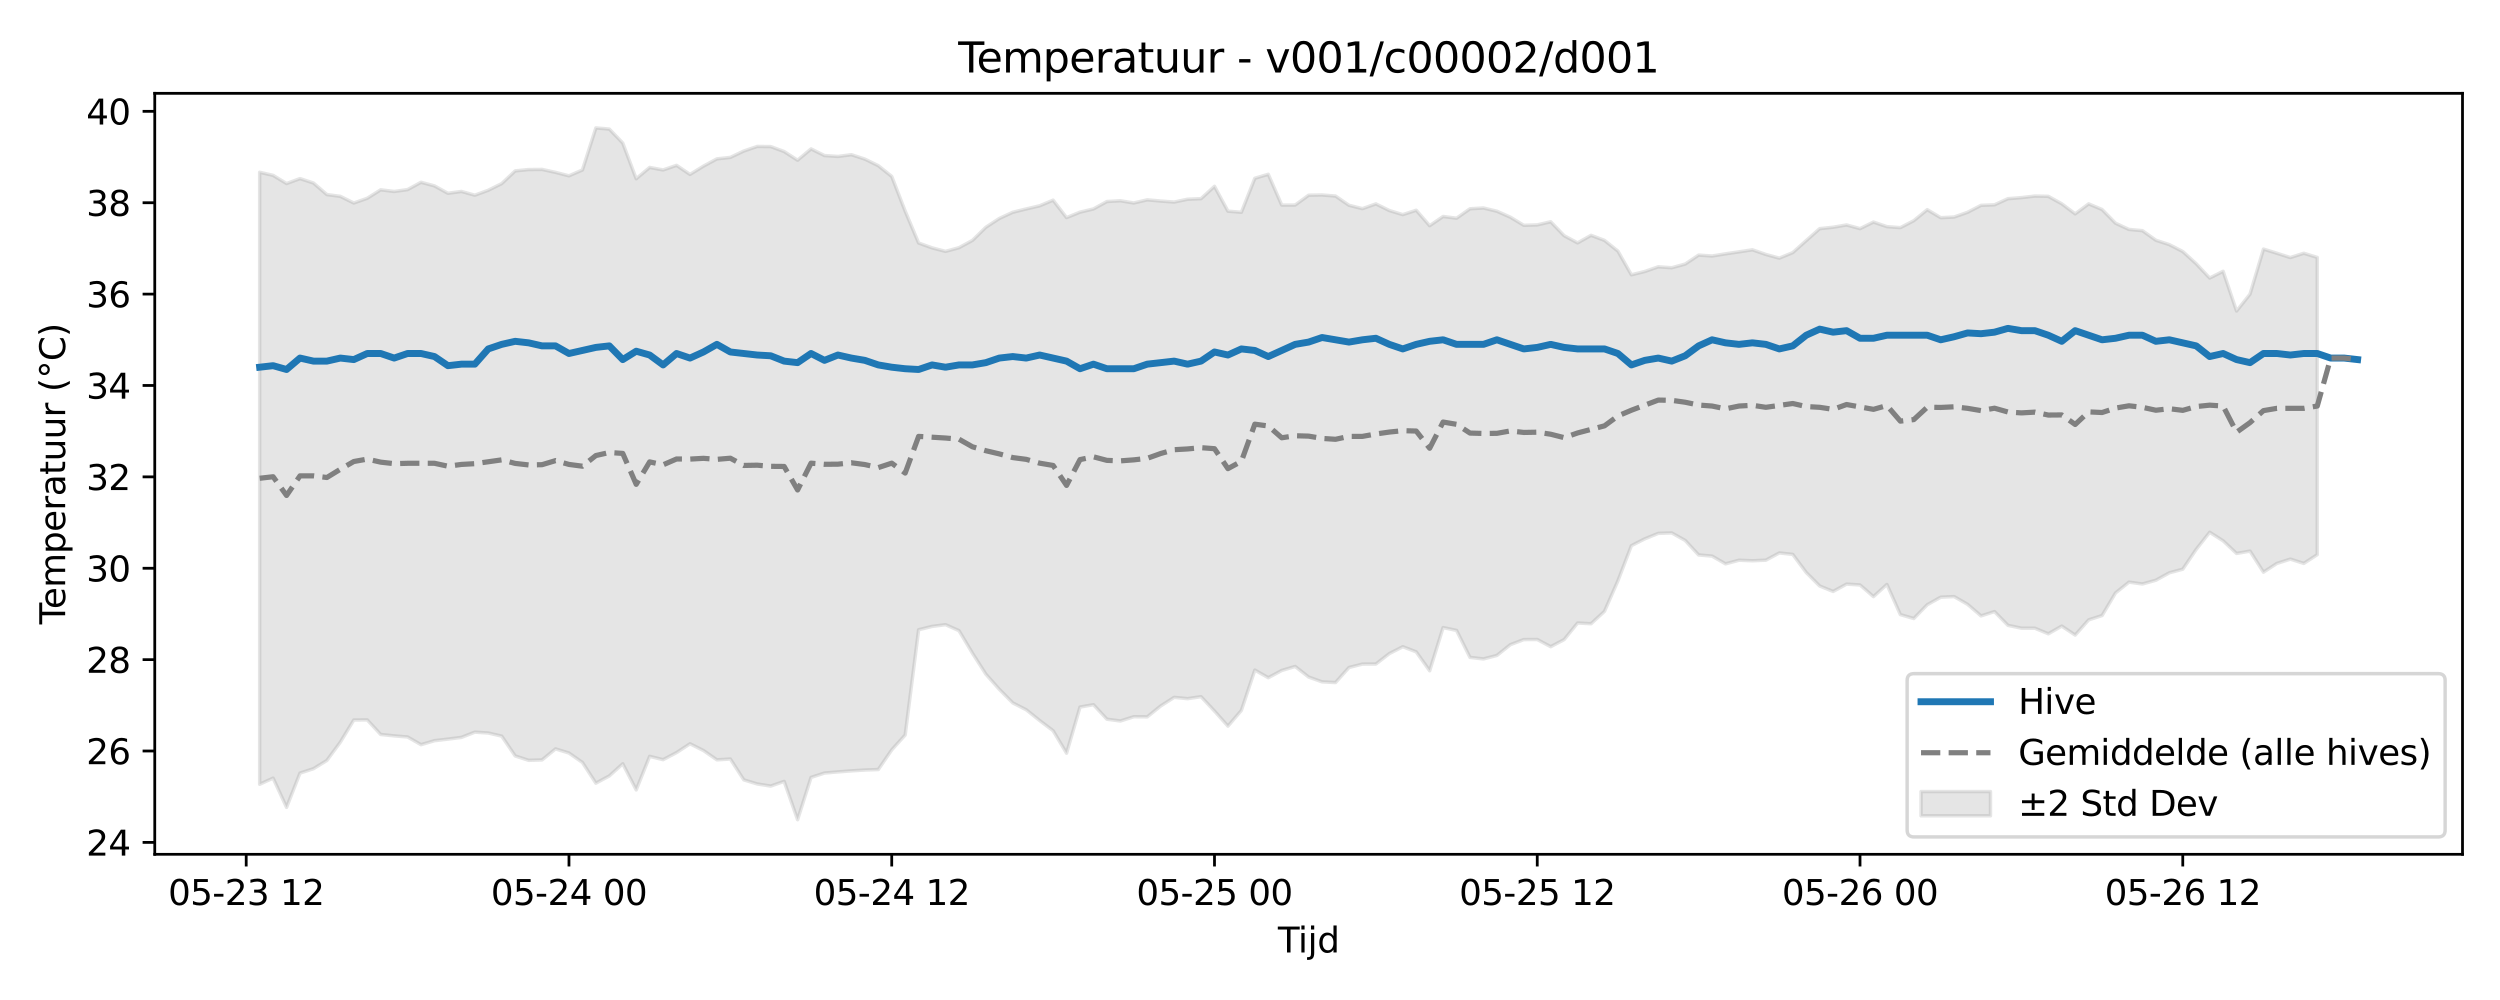 <?xml version="1.0" encoding="utf-8" standalone="no"?>
<!DOCTYPE svg PUBLIC "-//W3C//DTD SVG 1.1//EN"
  "http://www.w3.org/Graphics/SVG/1.1/DTD/svg11.dtd">
<svg xmlns:xlink="http://www.w3.org/1999/xlink" width="720pt" height="288pt" viewBox="0 0 720 288" xmlns="http://www.w3.org/2000/svg" version="1.1">
 <defs>
  <style type="text/css">*{stroke-linejoin: round; stroke-linecap: butt}</style>
 </defs>
 <g id="figure_1">
  <g id="patch_1">
   <path d="M 0 288 
L 720 288 
L 720 0 
L 0 0 
z
" style="fill: #ffffff"/>
  </g>
  <g id="axes_1">
   <g id="patch_2">
    <path d="M 44.57 246.04 
L 709.2 246.04 
L 709.2 26.88 
L 44.57 26.88 
z
" style="fill: #ffffff"/>
   </g>
   <g id="FillBetweenPolyCollection_1">
    <defs>
     <path id="m5f88eacdf2" d="M 74.78 -238.388 
L 74.78 -62.132 
L 78.654 -63.898 
L 82.527 -55.477 
L 86.4 -65.346 
L 90.273 -66.609 
L 94.146 -68.996 
L 98.019 -74.257 
L 101.892 -80.634 
L 105.766 -80.664 
L 109.639 -76.469 
L 113.512 -76.07 
L 117.385 -75.752 
L 121.258 -73.531 
L 125.131 -74.68 
L 129.004 -75.134 
L 132.877 -75.621 
L 136.751 -77.139 
L 140.624 -76.89 
L 144.497 -75.995 
L 148.37 -70.289 
L 152.243 -69.024 
L 156.116 -69.136 
L 159.989 -72.318 
L 163.863 -71.127 
L 167.736 -68.416 
L 171.609 -62.448 
L 175.482 -64.532 
L 179.355 -68.031 
L 183.228 -60.504 
L 187.101 -70.168 
L 190.975 -69.212 
L 194.848 -71.251 
L 198.721 -73.79 
L 202.594 -71.849 
L 206.467 -69.163 
L 210.34 -69.403 
L 214.213 -63.398 
L 218.086 -62.219 
L 221.96 -61.609 
L 225.833 -62.958 
L 229.706 -51.922 
L 233.579 -64.103 
L 237.452 -65.361 
L 241.325 -65.692 
L 245.198 -65.989 
L 249.072 -66.231 
L 252.945 -66.372 
L 256.818 -72.028 
L 260.691 -76.315 
L 264.564 -106.631 
L 268.437 -107.588 
L 272.31 -108.09 
L 276.183 -106.376 
L 280.057 -99.888 
L 283.93 -93.836 
L 287.803 -89.471 
L 291.676 -85.568 
L 295.549 -83.587 
L 299.422 -80.488 
L 303.295 -77.548 
L 307.169 -71.082 
L 311.042 -84.363 
L 314.915 -85.046 
L 318.788 -80.867 
L 322.661 -80.354 
L 326.534 -81.577 
L 330.407 -81.547 
L 334.281 -84.678 
L 338.154 -87.158 
L 342.027 -86.782 
L 345.9 -87.356 
L 349.773 -83.214 
L 353.646 -78.876 
L 357.519 -83.406 
L 361.392 -95.018 
L 365.266 -92.819 
L 369.139 -94.9 
L 373.012 -96.06 
L 376.885 -93.01 
L 380.758 -91.624 
L 384.631 -91.422 
L 388.504 -95.76 
L 392.378 -96.736 
L 396.251 -96.754 
L 400.124 -99.761 
L 403.997 -101.746 
L 407.87 -100.263 
L 411.743 -94.817 
L 415.616 -107.251 
L 419.489 -106.435 
L 423.363 -98.669 
L 427.236 -98.228 
L 431.109 -99.228 
L 434.982 -102.335 
L 438.855 -103.799 
L 442.728 -103.825 
L 446.601 -101.752 
L 450.475 -103.794 
L 454.348 -108.572 
L 458.221 -108.367 
L 462.094 -111.939 
L 465.967 -120.741 
L 469.84 -130.846 
L 473.713 -132.816 
L 477.587 -134.392 
L 481.46 -134.516 
L 485.333 -132.356 
L 489.206 -128.168 
L 493.079 -127.847 
L 496.952 -125.612 
L 500.825 -126.651 
L 504.698 -126.497 
L 508.572 -126.669 
L 512.445 -128.755 
L 516.318 -128.33 
L 520.191 -123.111 
L 524.064 -119.24 
L 527.937 -117.66 
L 531.81 -119.778 
L 535.684 -119.529 
L 539.557 -116.169 
L 543.43 -119.678 
L 547.303 -110.994 
L 551.176 -109.86 
L 555.049 -113.836 
L 558.922 -116.009 
L 562.795 -116.18 
L 566.669 -113.941 
L 570.542 -110.619 
L 574.415 -111.86 
L 578.288 -107.9 
L 582.161 -107.084 
L 586.034 -107.076 
L 589.907 -105.467 
L 593.781 -107.683 
L 597.654 -105.096 
L 601.527 -109.47 
L 605.4 -110.725 
L 609.273 -117.234 
L 613.146 -120.341 
L 617.019 -119.812 
L 620.893 -120.891 
L 624.766 -123.033 
L 628.639 -124.067 
L 632.512 -129.781 
L 636.385 -134.707 
L 640.258 -132.245 
L 644.131 -128.602 
L 648.004 -129.28 
L 651.878 -123.218 
L 655.751 -125.737 
L 659.624 -126.977 
L 663.497 -125.737 
L 667.37 -128.256 
L 667.37 -213.863 
L 667.37 -213.863 
L 663.497 -215.066 
L 659.624 -213.825 
L 655.751 -215.066 
L 651.878 -216.269 
L 648.004 -203.297 
L 644.131 -198.427 
L 640.258 -209.874 
L 636.385 -207.923 
L 632.512 -212.046 
L 628.639 -215.566 
L 624.766 -217.55 
L 620.893 -218.815 
L 617.019 -221.576 
L 613.146 -221.924 
L 609.273 -223.715 
L 605.4 -227.665 
L 601.527 -229.285 
L 597.654 -226.407 
L 593.781 -229.318 
L 589.907 -231.461 
L 586.034 -231.534 
L 582.161 -231.087 
L 578.288 -230.782 
L 574.415 -229.016 
L 570.542 -228.867 
L 566.669 -226.862 
L 562.795 -225.5 
L 558.922 -225.305 
L 555.049 -227.624 
L 551.176 -224.451 
L 547.303 -222.439 
L 543.43 -222.733 
L 539.557 -224.048 
L 535.684 -222.151 
L 531.81 -223.217 
L 527.937 -222.558 
L 524.064 -222.147 
L 520.191 -218.715 
L 516.318 -215.251 
L 512.445 -213.656 
L 508.572 -214.718 
L 504.698 -216.06 
L 500.825 -215.467 
L 496.952 -214.898 
L 493.079 -214.272 
L 489.206 -214.535 
L 485.333 -211.955 
L 481.46 -210.892 
L 477.587 -211.163 
L 473.713 -209.815 
L 469.84 -208.86 
L 465.967 -215.675 
L 462.094 -218.775 
L 458.221 -220.227 
L 454.348 -218.047 
L 450.475 -220.121 
L 446.601 -224.136 
L 442.728 -223.233 
L 438.855 -223.113 
L 434.982 -225.454 
L 431.109 -227.172 
L 427.236 -228.099 
L 423.363 -227.878 
L 419.489 -225.156 
L 415.616 -225.656 
L 411.743 -223 
L 407.87 -227.453 
L 403.997 -226.189 
L 400.124 -227.37 
L 396.251 -229.28 
L 392.378 -227.909 
L 388.504 -228.885 
L 384.631 -231.542 
L 380.758 -231.852 
L 376.885 -231.782 
L 373.012 -228.951 
L 369.139 -228.942 
L 365.266 -237.807 
L 361.392 -236.66 
L 357.519 -226.867 
L 353.646 -227.186 
L 349.773 -234.34 
L 345.9 -230.784 
L 342.027 -230.626 
L 338.154 -229.811 
L 334.281 -230.098 
L 330.407 -230.451 
L 326.534 -229.544 
L 322.661 -230.182 
L 318.788 -229.961 
L 314.915 -227.829 
L 311.042 -226.904 
L 307.169 -225.329 
L 303.295 -230.356 
L 299.422 -228.732 
L 295.549 -227.826 
L 291.676 -226.869 
L 287.803 -225.086 
L 283.93 -222.549 
L 280.057 -218.763 
L 276.183 -216.661 
L 272.31 -215.605 
L 268.437 -216.619 
L 264.564 -218.014 
L 260.691 -227.202 
L 256.818 -237.192 
L 252.945 -240.289 
L 249.072 -242.184 
L 245.198 -243.45 
L 241.325 -242.944 
L 237.452 -243.201 
L 233.579 -245.117 
L 229.706 -241.858 
L 225.833 -244.361 
L 221.96 -245.784 
L 218.086 -245.831 
L 214.213 -244.506 
L 210.34 -242.668 
L 206.467 -242.25 
L 202.594 -240.149 
L 198.721 -237.769 
L 194.848 -240.382 
L 190.975 -239.058 
L 187.101 -239.783 
L 183.228 -236.522 
L 179.355 -246.804 
L 175.482 -250.829 
L 171.609 -251.158 
L 167.736 -239.05 
L 163.863 -237.362 
L 159.989 -238.364 
L 156.116 -239.206 
L 152.243 -239.172 
L 148.37 -238.785 
L 144.497 -235.125 
L 140.624 -233.208 
L 136.751 -231.788 
L 132.877 -232.868 
L 129.004 -232.332 
L 125.131 -234.467 
L 121.258 -235.506 
L 117.385 -233.394 
L 113.512 -232.858 
L 109.639 -233.336 
L 105.766 -230.895 
L 101.892 -229.537 
L 98.019 -231.454 
L 94.146 -231.963 
L 90.273 -235.3 
L 86.4 -236.563 
L 82.527 -235.145 
L 78.654 -237.5 
L 74.78 -238.388 
z
" style="stroke: #808080; stroke-opacity: 0.2"/>
    </defs>
    <g clip-path="url(#pad01a60244)">
     <use xlink:href="#m5f88eacdf2" x="0" y="288" style="fill: #808080; fill-opacity: 0.2; stroke: #808080; stroke-opacity: 0.2"/>
    </g>
   </g>
   <g id="matplotlib.axis_1">
    <g id="xtick_1">
     <g id="line2d_1">
      <defs>
       <path id="ma26d072914" d="M 0 0 
L 0 3.5 
" style="stroke: #000000; stroke-width: 0.8"/>
      </defs>
      <g>
       <use xlink:href="#ma26d072914" x="70.907" y="246.04" style="stroke: #000000; stroke-width: 0.8"/>
      </g>
     </g>
     <g id="text_1">
      <!-- 05-23 12 -->
      <g transform="translate(48.427 260.638) scale(0.1 -0.1)">
       <defs>
        <path id="DejaVuSans-30" d="M 2034 4250 
Q 1547 4250 1301 3770 
Q 1056 3291 1056 2328 
Q 1056 1369 1301 889 
Q 1547 409 2034 409 
Q 2525 409 2770 889 
Q 3016 1369 3016 2328 
Q 3016 3291 2770 3770 
Q 2525 4250 2034 4250 
z
M 2034 4750 
Q 2819 4750 3233 4129 
Q 3647 3509 3647 2328 
Q 3647 1150 3233 529 
Q 2819 -91 2034 -91 
Q 1250 -91 836 529 
Q 422 1150 422 2328 
Q 422 3509 836 4129 
Q 1250 4750 2034 4750 
z
" transform="scale(0.016)"/>
        <path id="DejaVuSans-35" d="M 691 4666 
L 3169 4666 
L 3169 4134 
L 1269 4134 
L 1269 2991 
Q 1406 3038 1543 3061 
Q 1681 3084 1819 3084 
Q 2600 3084 3056 2656 
Q 3513 2228 3513 1497 
Q 3513 744 3044 326 
Q 2575 -91 1722 -91 
Q 1428 -91 1123 -41 
Q 819 9 494 109 
L 494 744 
Q 775 591 1075 516 
Q 1375 441 1709 441 
Q 2250 441 2565 725 
Q 2881 1009 2881 1497 
Q 2881 1984 2565 2268 
Q 2250 2553 1709 2553 
Q 1456 2553 1204 2497 
Q 953 2441 691 2322 
L 691 4666 
z
" transform="scale(0.016)"/>
        <path id="DejaVuSans-2d" d="M 313 2009 
L 1997 2009 
L 1997 1497 
L 313 1497 
L 313 2009 
z
" transform="scale(0.016)"/>
        <path id="DejaVuSans-32" d="M 1228 531 
L 3431 531 
L 3431 0 
L 469 0 
L 469 531 
Q 828 903 1448 1529 
Q 2069 2156 2228 2338 
Q 2531 2678 2651 2914 
Q 2772 3150 2772 3378 
Q 2772 3750 2511 3984 
Q 2250 4219 1831 4219 
Q 1534 4219 1204 4116 
Q 875 4013 500 3803 
L 500 4441 
Q 881 4594 1212 4672 
Q 1544 4750 1819 4750 
Q 2544 4750 2975 4387 
Q 3406 4025 3406 3419 
Q 3406 3131 3298 2873 
Q 3191 2616 2906 2266 
Q 2828 2175 2409 1742 
Q 1991 1309 1228 531 
z
" transform="scale(0.016)"/>
        <path id="DejaVuSans-33" d="M 2597 2516 
Q 3050 2419 3304 2112 
Q 3559 1806 3559 1356 
Q 3559 666 3084 287 
Q 2609 -91 1734 -91 
Q 1441 -91 1130 -33 
Q 819 25 488 141 
L 488 750 
Q 750 597 1062 519 
Q 1375 441 1716 441 
Q 2309 441 2620 675 
Q 2931 909 2931 1356 
Q 2931 1769 2642 2001 
Q 2353 2234 1838 2234 
L 1294 2234 
L 1294 2753 
L 1863 2753 
Q 2328 2753 2575 2939 
Q 2822 3125 2822 3475 
Q 2822 3834 2567 4026 
Q 2313 4219 1838 4219 
Q 1578 4219 1281 4162 
Q 984 4106 628 3988 
L 628 4550 
Q 988 4650 1302 4700 
Q 1616 4750 1894 4750 
Q 2613 4750 3031 4423 
Q 3450 4097 3450 3541 
Q 3450 3153 3228 2886 
Q 3006 2619 2597 2516 
z
" transform="scale(0.016)"/>
        <path id="DejaVuSans-20" transform="scale(0.016)"/>
        <path id="DejaVuSans-31" d="M 794 531 
L 1825 531 
L 1825 4091 
L 703 3866 
L 703 4441 
L 1819 4666 
L 2450 4666 
L 2450 531 
L 3481 531 
L 3481 0 
L 794 0 
L 794 531 
z
" transform="scale(0.016)"/>
       </defs>
       <use xlink:href="#DejaVuSans-30"/>
       <use xlink:href="#DejaVuSans-35" transform="translate(63.623 0)"/>
       <use xlink:href="#DejaVuSans-2d" transform="translate(127.246 0)"/>
       <use xlink:href="#DejaVuSans-32" transform="translate(163.33 0)"/>
       <use xlink:href="#DejaVuSans-33" transform="translate(226.953 0)"/>
       <use xlink:href="#DejaVuSans-20" transform="translate(290.576 0)"/>
       <use xlink:href="#DejaVuSans-31" transform="translate(322.363 0)"/>
       <use xlink:href="#DejaVuSans-32" transform="translate(385.986 0)"/>
      </g>
     </g>
    </g>
    <g id="xtick_2">
     <g id="line2d_2">
      <g>
       <use xlink:href="#ma26d072914" x="163.863" y="246.04" style="stroke: #000000; stroke-width: 0.8"/>
      </g>
     </g>
     <g id="text_2">
      <!-- 05-24 00 -->
      <g transform="translate(141.382 260.638) scale(0.1 -0.1)">
       <defs>
        <path id="DejaVuSans-34" d="M 2419 4116 
L 825 1625 
L 2419 1625 
L 2419 4116 
z
M 2253 4666 
L 3047 4666 
L 3047 1625 
L 3713 1625 
L 3713 1100 
L 3047 1100 
L 3047 0 
L 2419 0 
L 2419 1100 
L 313 1100 
L 313 1709 
L 2253 4666 
z
" transform="scale(0.016)"/>
       </defs>
       <use xlink:href="#DejaVuSans-30"/>
       <use xlink:href="#DejaVuSans-35" transform="translate(63.623 0)"/>
       <use xlink:href="#DejaVuSans-2d" transform="translate(127.246 0)"/>
       <use xlink:href="#DejaVuSans-32" transform="translate(163.33 0)"/>
       <use xlink:href="#DejaVuSans-34" transform="translate(226.953 0)"/>
       <use xlink:href="#DejaVuSans-20" transform="translate(290.576 0)"/>
       <use xlink:href="#DejaVuSans-30" transform="translate(322.363 0)"/>
       <use xlink:href="#DejaVuSans-30" transform="translate(385.986 0)"/>
      </g>
     </g>
    </g>
    <g id="xtick_3">
     <g id="line2d_3">
      <g>
       <use xlink:href="#ma26d072914" x="256.818" y="246.04" style="stroke: #000000; stroke-width: 0.8"/>
      </g>
     </g>
     <g id="text_3">
      <!-- 05-24 12 -->
      <g transform="translate(234.337 260.638) scale(0.1 -0.1)">
       <use xlink:href="#DejaVuSans-30"/>
       <use xlink:href="#DejaVuSans-35" transform="translate(63.623 0)"/>
       <use xlink:href="#DejaVuSans-2d" transform="translate(127.246 0)"/>
       <use xlink:href="#DejaVuSans-32" transform="translate(163.33 0)"/>
       <use xlink:href="#DejaVuSans-34" transform="translate(226.953 0)"/>
       <use xlink:href="#DejaVuSans-20" transform="translate(290.576 0)"/>
       <use xlink:href="#DejaVuSans-31" transform="translate(322.363 0)"/>
       <use xlink:href="#DejaVuSans-32" transform="translate(385.986 0)"/>
      </g>
     </g>
    </g>
    <g id="xtick_4">
     <g id="line2d_4">
      <g>
       <use xlink:href="#ma26d072914" x="349.773" y="246.04" style="stroke: #000000; stroke-width: 0.8"/>
      </g>
     </g>
     <g id="text_4">
      <!-- 05-25 00 -->
      <g transform="translate(327.293 260.638) scale(0.1 -0.1)">
       <use xlink:href="#DejaVuSans-30"/>
       <use xlink:href="#DejaVuSans-35" transform="translate(63.623 0)"/>
       <use xlink:href="#DejaVuSans-2d" transform="translate(127.246 0)"/>
       <use xlink:href="#DejaVuSans-32" transform="translate(163.33 0)"/>
       <use xlink:href="#DejaVuSans-35" transform="translate(226.953 0)"/>
       <use xlink:href="#DejaVuSans-20" transform="translate(290.576 0)"/>
       <use xlink:href="#DejaVuSans-30" transform="translate(322.363 0)"/>
       <use xlink:href="#DejaVuSans-30" transform="translate(385.986 0)"/>
      </g>
     </g>
    </g>
    <g id="xtick_5">
     <g id="line2d_5">
      <g>
       <use xlink:href="#ma26d072914" x="442.728" y="246.04" style="stroke: #000000; stroke-width: 0.8"/>
      </g>
     </g>
     <g id="text_5">
      <!-- 05-25 12 -->
      <g transform="translate(420.248 260.638) scale(0.1 -0.1)">
       <use xlink:href="#DejaVuSans-30"/>
       <use xlink:href="#DejaVuSans-35" transform="translate(63.623 0)"/>
       <use xlink:href="#DejaVuSans-2d" transform="translate(127.246 0)"/>
       <use xlink:href="#DejaVuSans-32" transform="translate(163.33 0)"/>
       <use xlink:href="#DejaVuSans-35" transform="translate(226.953 0)"/>
       <use xlink:href="#DejaVuSans-20" transform="translate(290.576 0)"/>
       <use xlink:href="#DejaVuSans-31" transform="translate(322.363 0)"/>
       <use xlink:href="#DejaVuSans-32" transform="translate(385.986 0)"/>
      </g>
     </g>
    </g>
    <g id="xtick_6">
     <g id="line2d_6">
      <g>
       <use xlink:href="#ma26d072914" x="535.684" y="246.04" style="stroke: #000000; stroke-width: 0.8"/>
      </g>
     </g>
     <g id="text_6">
      <!-- 05-26 00 -->
      <g transform="translate(513.203 260.638) scale(0.1 -0.1)">
       <defs>
        <path id="DejaVuSans-36" d="M 2113 2584 
Q 1688 2584 1439 2293 
Q 1191 2003 1191 1497 
Q 1191 994 1439 701 
Q 1688 409 2113 409 
Q 2538 409 2786 701 
Q 3034 994 3034 1497 
Q 3034 2003 2786 2293 
Q 2538 2584 2113 2584 
z
M 3366 4563 
L 3366 3988 
Q 3128 4100 2886 4159 
Q 2644 4219 2406 4219 
Q 1781 4219 1451 3797 
Q 1122 3375 1075 2522 
Q 1259 2794 1537 2939 
Q 1816 3084 2150 3084 
Q 2853 3084 3261 2657 
Q 3669 2231 3669 1497 
Q 3669 778 3244 343 
Q 2819 -91 2113 -91 
Q 1303 -91 875 529 
Q 447 1150 447 2328 
Q 447 3434 972 4092 
Q 1497 4750 2381 4750 
Q 2619 4750 2861 4703 
Q 3103 4656 3366 4563 
z
" transform="scale(0.016)"/>
       </defs>
       <use xlink:href="#DejaVuSans-30"/>
       <use xlink:href="#DejaVuSans-35" transform="translate(63.623 0)"/>
       <use xlink:href="#DejaVuSans-2d" transform="translate(127.246 0)"/>
       <use xlink:href="#DejaVuSans-32" transform="translate(163.33 0)"/>
       <use xlink:href="#DejaVuSans-36" transform="translate(226.953 0)"/>
       <use xlink:href="#DejaVuSans-20" transform="translate(290.576 0)"/>
       <use xlink:href="#DejaVuSans-30" transform="translate(322.363 0)"/>
       <use xlink:href="#DejaVuSans-30" transform="translate(385.986 0)"/>
      </g>
     </g>
    </g>
    <g id="xtick_7">
     <g id="line2d_7">
      <g>
       <use xlink:href="#ma26d072914" x="628.639" y="246.04" style="stroke: #000000; stroke-width: 0.8"/>
      </g>
     </g>
     <g id="text_7">
      <!-- 05-26 12 -->
      <g transform="translate(606.158 260.638) scale(0.1 -0.1)">
       <use xlink:href="#DejaVuSans-30"/>
       <use xlink:href="#DejaVuSans-35" transform="translate(63.623 0)"/>
       <use xlink:href="#DejaVuSans-2d" transform="translate(127.246 0)"/>
       <use xlink:href="#DejaVuSans-32" transform="translate(163.33 0)"/>
       <use xlink:href="#DejaVuSans-36" transform="translate(226.953 0)"/>
       <use xlink:href="#DejaVuSans-20" transform="translate(290.576 0)"/>
       <use xlink:href="#DejaVuSans-31" transform="translate(322.363 0)"/>
       <use xlink:href="#DejaVuSans-32" transform="translate(385.986 0)"/>
      </g>
     </g>
    </g>
    <g id="text_8">
     <!-- Tijd -->
     <g transform="translate(368.035 274.317) scale(0.1 -0.1)">
      <defs>
       <path id="DejaVuSans-54" d="M -19 4666 
L 3928 4666 
L 3928 4134 
L 2272 4134 
L 2272 0 
L 1638 0 
L 1638 4134 
L -19 4134 
L -19 4666 
z
" transform="scale(0.016)"/>
       <path id="DejaVuSans-69" d="M 603 3500 
L 1178 3500 
L 1178 0 
L 603 0 
L 603 3500 
z
M 603 4863 
L 1178 4863 
L 1178 4134 
L 603 4134 
L 603 4863 
z
" transform="scale(0.016)"/>
       <path id="DejaVuSans-6a" d="M 603 3500 
L 1178 3500 
L 1178 -63 
Q 1178 -731 923 -1031 
Q 669 -1331 103 -1331 
L -116 -1331 
L -116 -844 
L 38 -844 
Q 366 -844 484 -692 
Q 603 -541 603 -63 
L 603 3500 
z
M 603 4863 
L 1178 4863 
L 1178 4134 
L 603 4134 
L 603 4863 
z
" transform="scale(0.016)"/>
       <path id="DejaVuSans-64" d="M 2906 2969 
L 2906 4863 
L 3481 4863 
L 3481 0 
L 2906 0 
L 2906 525 
Q 2725 213 2448 61 
Q 2172 -91 1784 -91 
Q 1150 -91 751 415 
Q 353 922 353 1747 
Q 353 2572 751 3078 
Q 1150 3584 1784 3584 
Q 2172 3584 2448 3432 
Q 2725 3281 2906 2969 
z
M 947 1747 
Q 947 1113 1208 752 
Q 1469 391 1925 391 
Q 2381 391 2643 752 
Q 2906 1113 2906 1747 
Q 2906 2381 2643 2742 
Q 2381 3103 1925 3103 
Q 1469 3103 1208 2742 
Q 947 2381 947 1747 
z
" transform="scale(0.016)"/>
      </defs>
      <use xlink:href="#DejaVuSans-54"/>
      <use xlink:href="#DejaVuSans-69" transform="translate(57.959 0)"/>
      <use xlink:href="#DejaVuSans-6a" transform="translate(85.742 0)"/>
      <use xlink:href="#DejaVuSans-64" transform="translate(113.525 0)"/>
     </g>
    </g>
   </g>
   <g id="matplotlib.axis_2">
    <g id="ytick_1">
     <g id="line2d_8">
      <defs>
       <path id="m7f9e0a568e" d="M 0 0 
L -3.5 0 
" style="stroke: #000000; stroke-width: 0.8"/>
      </defs>
      <g>
       <use xlink:href="#m7f9e0a568e" x="44.57" y="242.613" style="stroke: #000000; stroke-width: 0.8"/>
      </g>
     </g>
     <g id="text_9">
      <!-- 24 -->
      <g transform="translate(24.845 246.412) scale(0.1 -0.1)">
       <use xlink:href="#DejaVuSans-32"/>
       <use xlink:href="#DejaVuSans-34" transform="translate(63.623 0)"/>
      </g>
     </g>
    </g>
    <g id="ytick_2">
     <g id="line2d_9">
      <g>
       <use xlink:href="#m7f9e0a568e" x="44.57" y="216.294" style="stroke: #000000; stroke-width: 0.8"/>
      </g>
     </g>
     <g id="text_10">
      <!-- 26 -->
      <g transform="translate(24.845 220.093) scale(0.1 -0.1)">
       <use xlink:href="#DejaVuSans-32"/>
       <use xlink:href="#DejaVuSans-36" transform="translate(63.623 0)"/>
      </g>
     </g>
    </g>
    <g id="ytick_3">
     <g id="line2d_10">
      <g>
       <use xlink:href="#m7f9e0a568e" x="44.57" y="189.975" style="stroke: #000000; stroke-width: 0.8"/>
      </g>
     </g>
     <g id="text_11">
      <!-- 28 -->
      <g transform="translate(24.845 193.775) scale(0.1 -0.1)">
       <defs>
        <path id="DejaVuSans-38" d="M 2034 2216 
Q 1584 2216 1326 1975 
Q 1069 1734 1069 1313 
Q 1069 891 1326 650 
Q 1584 409 2034 409 
Q 2484 409 2743 651 
Q 3003 894 3003 1313 
Q 3003 1734 2745 1975 
Q 2488 2216 2034 2216 
z
M 1403 2484 
Q 997 2584 770 2862 
Q 544 3141 544 3541 
Q 544 4100 942 4425 
Q 1341 4750 2034 4750 
Q 2731 4750 3128 4425 
Q 3525 4100 3525 3541 
Q 3525 3141 3298 2862 
Q 3072 2584 2669 2484 
Q 3125 2378 3379 2068 
Q 3634 1759 3634 1313 
Q 3634 634 3220 271 
Q 2806 -91 2034 -91 
Q 1263 -91 848 271 
Q 434 634 434 1313 
Q 434 1759 690 2068 
Q 947 2378 1403 2484 
z
M 1172 3481 
Q 1172 3119 1398 2916 
Q 1625 2713 2034 2713 
Q 2441 2713 2670 2916 
Q 2900 3119 2900 3481 
Q 2900 3844 2670 4047 
Q 2441 4250 2034 4250 
Q 1625 4250 1398 4047 
Q 1172 3844 1172 3481 
z
" transform="scale(0.016)"/>
       </defs>
       <use xlink:href="#DejaVuSans-32"/>
       <use xlink:href="#DejaVuSans-38" transform="translate(63.623 0)"/>
      </g>
     </g>
    </g>
    <g id="ytick_4">
     <g id="line2d_11">
      <g>
       <use xlink:href="#m7f9e0a568e" x="44.57" y="163.657" style="stroke: #000000; stroke-width: 0.8"/>
      </g>
     </g>
     <g id="text_12">
      <!-- 30 -->
      <g transform="translate(24.845 167.456) scale(0.1 -0.1)">
       <use xlink:href="#DejaVuSans-33"/>
       <use xlink:href="#DejaVuSans-30" transform="translate(63.623 0)"/>
      </g>
     </g>
    </g>
    <g id="ytick_5">
     <g id="line2d_12">
      <g>
       <use xlink:href="#m7f9e0a568e" x="44.57" y="137.338" style="stroke: #000000; stroke-width: 0.8"/>
      </g>
     </g>
     <g id="text_13">
      <!-- 32 -->
      <g transform="translate(24.845 141.137) scale(0.1 -0.1)">
       <use xlink:href="#DejaVuSans-33"/>
       <use xlink:href="#DejaVuSans-32" transform="translate(63.623 0)"/>
      </g>
     </g>
    </g>
    <g id="ytick_6">
     <g id="line2d_13">
      <g>
       <use xlink:href="#m7f9e0a568e" x="44.57" y="111.019" style="stroke: #000000; stroke-width: 0.8"/>
      </g>
     </g>
     <g id="text_14">
      <!-- 34 -->
      <g transform="translate(24.845 114.818) scale(0.1 -0.1)">
       <use xlink:href="#DejaVuSans-33"/>
       <use xlink:href="#DejaVuSans-34" transform="translate(63.623 0)"/>
      </g>
     </g>
    </g>
    <g id="ytick_7">
     <g id="line2d_14">
      <g>
       <use xlink:href="#m7f9e0a568e" x="44.57" y="84.7" style="stroke: #000000; stroke-width: 0.8"/>
      </g>
     </g>
     <g id="text_15">
      <!-- 36 -->
      <g transform="translate(24.845 88.499) scale(0.1 -0.1)">
       <use xlink:href="#DejaVuSans-33"/>
       <use xlink:href="#DejaVuSans-36" transform="translate(63.623 0)"/>
      </g>
     </g>
    </g>
    <g id="ytick_8">
     <g id="line2d_15">
      <g>
       <use xlink:href="#m7f9e0a568e" x="44.57" y="58.381" style="stroke: #000000; stroke-width: 0.8"/>
      </g>
     </g>
     <g id="text_16">
      <!-- 38 -->
      <g transform="translate(24.845 62.181) scale(0.1 -0.1)">
       <use xlink:href="#DejaVuSans-33"/>
       <use xlink:href="#DejaVuSans-38" transform="translate(63.623 0)"/>
      </g>
     </g>
    </g>
    <g id="ytick_9">
     <g id="line2d_16">
      <g>
       <use xlink:href="#m7f9e0a568e" x="44.57" y="32.063" style="stroke: #000000; stroke-width: 0.8"/>
      </g>
     </g>
     <g id="text_17">
      <!-- 40 -->
      <g transform="translate(24.845 35.862) scale(0.1 -0.1)">
       <use xlink:href="#DejaVuSans-34"/>
       <use xlink:href="#DejaVuSans-30" transform="translate(63.623 0)"/>
      </g>
     </g>
    </g>
    <g id="text_18">
     <!-- Temperatuur (°C) -->
     <g transform="translate(18.765 179.816) rotate(-90) scale(0.1 -0.1)">
      <defs>
       <path id="DejaVuSans-65" d="M 3597 1894 
L 3597 1613 
L 953 1613 
Q 991 1019 1311 708 
Q 1631 397 2203 397 
Q 2534 397 2845 478 
Q 3156 559 3463 722 
L 3463 178 
Q 3153 47 2828 -22 
Q 2503 -91 2169 -91 
Q 1331 -91 842 396 
Q 353 884 353 1716 
Q 353 2575 817 3079 
Q 1281 3584 2069 3584 
Q 2775 3584 3186 3129 
Q 3597 2675 3597 1894 
z
M 3022 2063 
Q 3016 2534 2758 2815 
Q 2500 3097 2075 3097 
Q 1594 3097 1305 2825 
Q 1016 2553 972 2059 
L 3022 2063 
z
" transform="scale(0.016)"/>
       <path id="DejaVuSans-6d" d="M 3328 2828 
Q 3544 3216 3844 3400 
Q 4144 3584 4550 3584 
Q 5097 3584 5394 3201 
Q 5691 2819 5691 2113 
L 5691 0 
L 5113 0 
L 5113 2094 
Q 5113 2597 4934 2840 
Q 4756 3084 4391 3084 
Q 3944 3084 3684 2787 
Q 3425 2491 3425 1978 
L 3425 0 
L 2847 0 
L 2847 2094 
Q 2847 2600 2669 2842 
Q 2491 3084 2119 3084 
Q 1678 3084 1418 2786 
Q 1159 2488 1159 1978 
L 1159 0 
L 581 0 
L 581 3500 
L 1159 3500 
L 1159 2956 
Q 1356 3278 1631 3431 
Q 1906 3584 2284 3584 
Q 2666 3584 2933 3390 
Q 3200 3197 3328 2828 
z
" transform="scale(0.016)"/>
       <path id="DejaVuSans-70" d="M 1159 525 
L 1159 -1331 
L 581 -1331 
L 581 3500 
L 1159 3500 
L 1159 2969 
Q 1341 3281 1617 3432 
Q 1894 3584 2278 3584 
Q 2916 3584 3314 3078 
Q 3713 2572 3713 1747 
Q 3713 922 3314 415 
Q 2916 -91 2278 -91 
Q 1894 -91 1617 61 
Q 1341 213 1159 525 
z
M 3116 1747 
Q 3116 2381 2855 2742 
Q 2594 3103 2138 3103 
Q 1681 3103 1420 2742 
Q 1159 2381 1159 1747 
Q 1159 1113 1420 752 
Q 1681 391 2138 391 
Q 2594 391 2855 752 
Q 3116 1113 3116 1747 
z
" transform="scale(0.016)"/>
       <path id="DejaVuSans-72" d="M 2631 2963 
Q 2534 3019 2420 3045 
Q 2306 3072 2169 3072 
Q 1681 3072 1420 2755 
Q 1159 2438 1159 1844 
L 1159 0 
L 581 0 
L 581 3500 
L 1159 3500 
L 1159 2956 
Q 1341 3275 1631 3429 
Q 1922 3584 2338 3584 
Q 2397 3584 2469 3576 
Q 2541 3569 2628 3553 
L 2631 2963 
z
" transform="scale(0.016)"/>
       <path id="DejaVuSans-61" d="M 2194 1759 
Q 1497 1759 1228 1600 
Q 959 1441 959 1056 
Q 959 750 1161 570 
Q 1363 391 1709 391 
Q 2188 391 2477 730 
Q 2766 1069 2766 1631 
L 2766 1759 
L 2194 1759 
z
M 3341 1997 
L 3341 0 
L 2766 0 
L 2766 531 
Q 2569 213 2275 61 
Q 1981 -91 1556 -91 
Q 1019 -91 701 211 
Q 384 513 384 1019 
Q 384 1609 779 1909 
Q 1175 2209 1959 2209 
L 2766 2209 
L 2766 2266 
Q 2766 2663 2505 2880 
Q 2244 3097 1772 3097 
Q 1472 3097 1187 3025 
Q 903 2953 641 2809 
L 641 3341 
Q 956 3463 1253 3523 
Q 1550 3584 1831 3584 
Q 2591 3584 2966 3190 
Q 3341 2797 3341 1997 
z
" transform="scale(0.016)"/>
       <path id="DejaVuSans-74" d="M 1172 4494 
L 1172 3500 
L 2356 3500 
L 2356 3053 
L 1172 3053 
L 1172 1153 
Q 1172 725 1289 603 
Q 1406 481 1766 481 
L 2356 481 
L 2356 0 
L 1766 0 
Q 1100 0 847 248 
Q 594 497 594 1153 
L 594 3053 
L 172 3053 
L 172 3500 
L 594 3500 
L 594 4494 
L 1172 4494 
z
" transform="scale(0.016)"/>
       <path id="DejaVuSans-75" d="M 544 1381 
L 544 3500 
L 1119 3500 
L 1119 1403 
Q 1119 906 1312 657 
Q 1506 409 1894 409 
Q 2359 409 2629 706 
Q 2900 1003 2900 1516 
L 2900 3500 
L 3475 3500 
L 3475 0 
L 2900 0 
L 2900 538 
Q 2691 219 2414 64 
Q 2138 -91 1772 -91 
Q 1169 -91 856 284 
Q 544 659 544 1381 
z
M 1991 3584 
L 1991 3584 
z
" transform="scale(0.016)"/>
       <path id="DejaVuSans-28" d="M 1984 4856 
Q 1566 4138 1362 3434 
Q 1159 2731 1159 2009 
Q 1159 1288 1364 580 
Q 1569 -128 1984 -844 
L 1484 -844 
Q 1016 -109 783 600 
Q 550 1309 550 2009 
Q 550 2706 781 3412 
Q 1013 4119 1484 4856 
L 1984 4856 
z
" transform="scale(0.016)"/>
       <path id="DejaVuSans-b0" d="M 1600 4347 
Q 1350 4347 1178 4173 
Q 1006 4000 1006 3750 
Q 1006 3503 1178 3333 
Q 1350 3163 1600 3163 
Q 1850 3163 2022 3333 
Q 2194 3503 2194 3750 
Q 2194 3997 2020 4172 
Q 1847 4347 1600 4347 
z
M 1600 4750 
Q 1800 4750 1984 4673 
Q 2169 4597 2303 4453 
Q 2447 4313 2519 4134 
Q 2591 3956 2591 3750 
Q 2591 3338 2302 3052 
Q 2013 2766 1594 2766 
Q 1172 2766 890 3047 
Q 609 3328 609 3750 
Q 609 4169 896 4459 
Q 1184 4750 1600 4750 
z
" transform="scale(0.016)"/>
       <path id="DejaVuSans-43" d="M 4122 4306 
L 4122 3641 
Q 3803 3938 3442 4084 
Q 3081 4231 2675 4231 
Q 1875 4231 1450 3742 
Q 1025 3253 1025 2328 
Q 1025 1406 1450 917 
Q 1875 428 2675 428 
Q 3081 428 3442 575 
Q 3803 722 4122 1019 
L 4122 359 
Q 3791 134 3420 21 
Q 3050 -91 2638 -91 
Q 1578 -91 968 557 
Q 359 1206 359 2328 
Q 359 3453 968 4101 
Q 1578 4750 2638 4750 
Q 3056 4750 3426 4639 
Q 3797 4528 4122 4306 
z
" transform="scale(0.016)"/>
       <path id="DejaVuSans-29" d="M 513 4856 
L 1013 4856 
Q 1481 4119 1714 3412 
Q 1947 2706 1947 2009 
Q 1947 1309 1714 600 
Q 1481 -109 1013 -844 
L 513 -844 
Q 928 -128 1133 580 
Q 1338 1288 1338 2009 
Q 1338 2731 1133 3434 
Q 928 4138 513 4856 
z
" transform="scale(0.016)"/>
      </defs>
      <use xlink:href="#DejaVuSans-54"/>
      <use xlink:href="#DejaVuSans-65" transform="translate(44.084 0)"/>
      <use xlink:href="#DejaVuSans-6d" transform="translate(105.607 0)"/>
      <use xlink:href="#DejaVuSans-70" transform="translate(203.02 0)"/>
      <use xlink:href="#DejaVuSans-65" transform="translate(266.496 0)"/>
      <use xlink:href="#DejaVuSans-72" transform="translate(328.02 0)"/>
      <use xlink:href="#DejaVuSans-61" transform="translate(369.133 0)"/>
      <use xlink:href="#DejaVuSans-74" transform="translate(430.412 0)"/>
      <use xlink:href="#DejaVuSans-75" transform="translate(469.621 0)"/>
      <use xlink:href="#DejaVuSans-75" transform="translate(533 0)"/>
      <use xlink:href="#DejaVuSans-72" transform="translate(596.379 0)"/>
      <use xlink:href="#DejaVuSans-20" transform="translate(637.492 0)"/>
      <use xlink:href="#DejaVuSans-28" transform="translate(669.279 0)"/>
      <use xlink:href="#DejaVuSans-b0" transform="translate(708.293 0)"/>
      <use xlink:href="#DejaVuSans-43" transform="translate(758.293 0)"/>
      <use xlink:href="#DejaVuSans-29" transform="translate(828.117 0)"/>
     </g>
    </g>
   </g>
   <g id="line2d_17">
    <path d="M 74.78 105.755 
L 78.654 105.317 
L 82.527 106.413 
L 86.4 103.123 
L 90.273 104.001 
L 94.146 104.001 
L 98.019 103.123 
L 101.892 103.562 
L 105.766 101.807 
L 109.639 101.807 
L 113.512 103.123 
L 117.385 101.807 
L 121.258 101.807 
L 125.131 102.685 
L 129.004 105.317 
L 132.877 104.878 
L 136.751 104.878 
L 140.624 100.491 
L 144.497 99.176 
L 148.37 98.298 
L 152.243 98.737 
L 156.116 99.614 
L 159.989 99.614 
L 163.863 101.807 
L 171.609 100.053 
L 175.482 99.614 
L 179.355 103.562 
L 183.228 101.149 
L 187.101 102.246 
L 190.975 105.097 
L 194.848 101.807 
L 198.721 103.123 
L 202.594 101.369 
L 206.467 99.176 
L 210.34 101.369 
L 218.086 102.246 
L 221.96 102.465 
L 225.833 104.001 
L 229.706 104.439 
L 233.579 101.807 
L 237.452 103.781 
L 241.325 102.246 
L 245.198 103.123 
L 249.072 103.781 
L 252.945 105.097 
L 256.818 105.755 
L 260.691 106.194 
L 264.564 106.413 
L 268.437 105.097 
L 272.31 105.755 
L 276.183 105.097 
L 280.057 105.097 
L 283.93 104.439 
L 287.803 103.123 
L 291.676 102.685 
L 295.549 103.123 
L 299.422 102.246 
L 307.169 104.001 
L 311.042 106.194 
L 314.915 104.878 
L 318.788 106.194 
L 326.534 106.194 
L 330.407 104.878 
L 338.154 104.001 
L 342.027 104.878 
L 345.9 104.001 
L 349.773 101.369 
L 353.646 102.246 
L 357.519 100.491 
L 361.392 100.93 
L 365.266 102.685 
L 373.012 99.176 
L 376.885 98.518 
L 380.758 97.202 
L 388.504 98.518 
L 392.378 97.86 
L 396.251 97.421 
L 400.124 99.176 
L 403.997 100.491 
L 407.87 99.176 
L 411.743 98.298 
L 415.616 97.86 
L 419.489 99.176 
L 427.236 99.176 
L 431.109 97.86 
L 438.855 100.491 
L 442.728 100.053 
L 446.601 99.176 
L 450.475 100.053 
L 454.348 100.491 
L 462.094 100.491 
L 465.967 101.807 
L 469.84 105.097 
L 473.713 103.781 
L 477.587 103.123 
L 481.46 104.001 
L 485.333 102.465 
L 489.206 99.614 
L 493.079 97.86 
L 496.952 98.737 
L 500.825 99.176 
L 504.698 98.737 
L 508.572 99.176 
L 512.445 100.491 
L 516.318 99.614 
L 520.191 96.544 
L 524.064 94.789 
L 527.937 95.666 
L 531.81 95.228 
L 535.684 97.421 
L 539.557 97.421 
L 543.43 96.544 
L 555.049 96.544 
L 558.922 97.86 
L 562.795 96.982 
L 566.669 95.886 
L 570.542 96.105 
L 574.415 95.666 
L 578.288 94.57 
L 582.161 95.228 
L 586.034 95.228 
L 589.907 96.544 
L 593.781 98.298 
L 597.654 95.228 
L 605.4 97.86 
L 609.273 97.421 
L 613.146 96.544 
L 617.019 96.544 
L 620.893 98.298 
L 624.766 97.86 
L 632.512 99.614 
L 636.385 102.685 
L 640.258 101.807 
L 644.131 103.562 
L 648.004 104.439 
L 651.878 101.807 
L 655.751 101.807 
L 659.624 102.246 
L 663.497 101.807 
L 667.37 101.807 
L 671.243 103.123 
L 675.116 103.123 
L 678.99 103.562 
L 678.99 103.562 
" clip-path="url(#pad01a60244)" style="fill: none; stroke: #1f77b4; stroke-width: 2; stroke-linecap: square"/>
   </g>
   <g id="line2d_18">
    <path d="M 74.78 137.74 
L 78.654 137.301 
L 82.527 142.689 
L 86.4 137.045 
L 90.273 137.045 
L 94.146 137.521 
L 98.019 135.145 
L 101.892 132.915 
L 105.766 132.22 
L 109.639 133.098 
L 113.512 133.536 
L 117.385 133.427 
L 125.131 133.427 
L 129.004 134.267 
L 132.877 133.756 
L 136.751 133.536 
L 144.497 132.44 
L 148.37 133.463 
L 152.243 133.902 
L 156.116 133.829 
L 159.989 132.659 
L 163.863 133.756 
L 167.736 134.267 
L 171.609 131.197 
L 175.482 130.319 
L 179.355 130.583 
L 183.228 139.487 
L 187.101 133.024 
L 190.975 133.865 
L 194.848 132.184 
L 198.721 132.22 
L 202.594 132.001 
L 206.467 132.293 
L 210.34 131.964 
L 214.213 134.048 
L 218.086 133.975 
L 221.96 134.304 
L 225.833 134.34 
L 229.706 141.11 
L 233.579 133.39 
L 237.452 133.719 
L 241.325 133.682 
L 245.198 133.28 
L 249.072 133.792 
L 252.945 134.669 
L 256.818 133.39 
L 260.691 136.241 
L 264.564 125.677 
L 272.31 126.152 
L 276.183 126.481 
L 280.057 128.675 
L 283.93 129.808 
L 287.803 130.722 
L 291.676 131.782 
L 295.549 132.293 
L 299.422 133.39 
L 303.295 134.048 
L 307.169 139.794 
L 311.042 132.366 
L 314.915 131.562 
L 318.788 132.586 
L 322.661 132.732 
L 326.534 132.44 
L 330.407 132.001 
L 334.281 130.612 
L 338.154 129.515 
L 342.027 129.296 
L 345.9 128.93 
L 349.773 129.223 
L 353.646 134.969 
L 357.519 132.864 
L 361.392 122.161 
L 365.266 122.687 
L 369.139 126.079 
L 373.012 125.494 
L 376.885 125.604 
L 380.758 126.262 
L 384.631 126.518 
L 388.504 125.677 
L 392.378 125.677 
L 396.251 124.983 
L 400.124 124.434 
L 403.997 124.032 
L 407.87 124.142 
L 411.743 129.091 
L 415.616 121.547 
L 419.489 122.205 
L 423.363 124.727 
L 427.236 124.836 
L 431.109 124.8 
L 434.982 124.105 
L 438.855 124.544 
L 442.728 124.471 
L 446.601 125.056 
L 450.475 126.043 
L 454.348 124.69 
L 462.094 122.643 
L 465.967 119.792 
L 469.84 118.147 
L 477.587 115.223 
L 481.46 115.296 
L 485.333 115.844 
L 489.206 116.648 
L 493.079 116.941 
L 496.952 117.745 
L 500.825 116.941 
L 504.698 116.721 
L 508.572 117.306 
L 516.318 116.21 
L 520.191 117.087 
L 524.064 117.306 
L 527.937 117.891 
L 531.81 116.502 
L 539.557 117.891 
L 543.43 116.795 
L 547.303 121.283 
L 551.176 120.845 
L 555.049 117.27 
L 558.922 117.343 
L 562.795 117.16 
L 566.669 117.599 
L 570.542 118.257 
L 574.415 117.562 
L 578.288 118.659 
L 582.161 118.915 
L 586.034 118.695 
L 589.907 119.536 
L 593.781 119.5 
L 597.654 122.248 
L 601.527 118.622 
L 605.4 118.805 
L 609.273 117.526 
L 613.146 116.868 
L 617.019 117.306 
L 620.893 118.147 
L 624.766 117.708 
L 628.639 118.184 
L 632.512 117.087 
L 636.385 116.685 
L 640.258 116.941 
L 644.131 124.485 
L 648.004 121.711 
L 651.878 118.257 
L 655.751 117.599 
L 663.497 117.599 
L 667.37 116.941 
L 671.243 103.123 
L 675.116 103.123 
L 678.99 103.562 
L 678.99 103.562 
" clip-path="url(#pad01a60244)" style="fill: none; stroke-dasharray: 5.55,2.4; stroke-dashoffset: 0; stroke: #808080; stroke-width: 1.5"/>
   </g>
   <g id="patch_3">
    <path d="M 44.57 246.04 
L 44.57 26.88 
" style="fill: none; stroke: #000000; stroke-width: 0.8; stroke-linejoin: miter; stroke-linecap: square"/>
   </g>
   <g id="patch_4">
    <path d="M 709.2 246.04 
L 709.2 26.88 
" style="fill: none; stroke: #000000; stroke-width: 0.8; stroke-linejoin: miter; stroke-linecap: square"/>
   </g>
   <g id="patch_5">
    <path d="M 44.57 246.04 
L 709.2 246.04 
" style="fill: none; stroke: #000000; stroke-width: 0.8; stroke-linejoin: miter; stroke-linecap: square"/>
   </g>
   <g id="patch_6">
    <path d="M 44.57 26.88 
L 709.2 26.88 
" style="fill: none; stroke: #000000; stroke-width: 0.8; stroke-linejoin: miter; stroke-linecap: square"/>
   </g>
   <g id="text_19">
    <!-- Temperatuur - v001/c00002/d001 -->
    <g transform="translate(275.963 20.88) scale(0.12 -0.12)">
     <defs>
      <path id="DejaVuSans-76" d="M 191 3500 
L 800 3500 
L 1894 563 
L 2988 3500 
L 3597 3500 
L 2284 0 
L 1503 0 
L 191 3500 
z
" transform="scale(0.016)"/>
      <path id="DejaVuSans-2f" d="M 1625 4666 
L 2156 4666 
L 531 -594 
L 0 -594 
L 1625 4666 
z
" transform="scale(0.016)"/>
      <path id="DejaVuSans-63" d="M 3122 3366 
L 3122 2828 
Q 2878 2963 2633 3030 
Q 2388 3097 2138 3097 
Q 1578 3097 1268 2742 
Q 959 2388 959 1747 
Q 959 1106 1268 751 
Q 1578 397 2138 397 
Q 2388 397 2633 464 
Q 2878 531 3122 666 
L 3122 134 
Q 2881 22 2623 -34 
Q 2366 -91 2075 -91 
Q 1284 -91 818 406 
Q 353 903 353 1747 
Q 353 2603 823 3093 
Q 1294 3584 2113 3584 
Q 2378 3584 2631 3529 
Q 2884 3475 3122 3366 
z
" transform="scale(0.016)"/>
     </defs>
     <use xlink:href="#DejaVuSans-54"/>
     <use xlink:href="#DejaVuSans-65" transform="translate(44.084 0)"/>
     <use xlink:href="#DejaVuSans-6d" transform="translate(105.607 0)"/>
     <use xlink:href="#DejaVuSans-70" transform="translate(203.02 0)"/>
     <use xlink:href="#DejaVuSans-65" transform="translate(266.496 0)"/>
     <use xlink:href="#DejaVuSans-72" transform="translate(328.02 0)"/>
     <use xlink:href="#DejaVuSans-61" transform="translate(369.133 0)"/>
     <use xlink:href="#DejaVuSans-74" transform="translate(430.412 0)"/>
     <use xlink:href="#DejaVuSans-75" transform="translate(469.621 0)"/>
     <use xlink:href="#DejaVuSans-75" transform="translate(533 0)"/>
     <use xlink:href="#DejaVuSans-72" transform="translate(596.379 0)"/>
     <use xlink:href="#DejaVuSans-20" transform="translate(637.492 0)"/>
     <use xlink:href="#DejaVuSans-2d" transform="translate(669.279 0)"/>
     <use xlink:href="#DejaVuSans-20" transform="translate(705.363 0)"/>
     <use xlink:href="#DejaVuSans-76" transform="translate(737.15 0)"/>
     <use xlink:href="#DejaVuSans-30" transform="translate(796.33 0)"/>
     <use xlink:href="#DejaVuSans-30" transform="translate(859.953 0)"/>
     <use xlink:href="#DejaVuSans-31" transform="translate(923.576 0)"/>
     <use xlink:href="#DejaVuSans-2f" transform="translate(987.199 0)"/>
     <use xlink:href="#DejaVuSans-63" transform="translate(1020.891 0)"/>
     <use xlink:href="#DejaVuSans-30" transform="translate(1075.871 0)"/>
     <use xlink:href="#DejaVuSans-30" transform="translate(1139.494 0)"/>
     <use xlink:href="#DejaVuSans-30" transform="translate(1203.117 0)"/>
     <use xlink:href="#DejaVuSans-30" transform="translate(1266.74 0)"/>
     <use xlink:href="#DejaVuSans-32" transform="translate(1330.363 0)"/>
     <use xlink:href="#DejaVuSans-2f" transform="translate(1393.986 0)"/>
     <use xlink:href="#DejaVuSans-64" transform="translate(1427.678 0)"/>
     <use xlink:href="#DejaVuSans-30" transform="translate(1491.154 0)"/>
     <use xlink:href="#DejaVuSans-30" transform="translate(1554.777 0)"/>
     <use xlink:href="#DejaVuSans-31" transform="translate(1618.4 0)"/>
    </g>
   </g>
   <g id="legend_1">
    <g id="patch_7">
     <path d="M 551.256 241.04 
L 702.2 241.04 
Q 704.2 241.04 704.2 239.04 
L 704.2 196.006 
Q 704.2 194.006 702.2 194.006 
L 551.256 194.006 
Q 549.256 194.006 549.256 196.006 
L 549.256 239.04 
Q 549.256 241.04 551.256 241.04 
z
" style="fill: #ffffff; opacity: 0.8; stroke: #cccccc; stroke-linejoin: miter"/>
    </g>
    <g id="line2d_19">
     <path d="M 553.256 202.104 
L 563.256 202.104 
L 573.256 202.104 
" style="fill: none; stroke: #1f77b4; stroke-width: 2; stroke-linecap: square"/>
    </g>
    <g id="text_20">
     <!-- Hive -->
     <g transform="translate(581.256 205.604) scale(0.1 -0.1)">
      <defs>
       <path id="DejaVuSans-48" d="M 628 4666 
L 1259 4666 
L 1259 2753 
L 3553 2753 
L 3553 4666 
L 4184 4666 
L 4184 0 
L 3553 0 
L 3553 2222 
L 1259 2222 
L 1259 0 
L 628 0 
L 628 4666 
z
" transform="scale(0.016)"/>
      </defs>
      <use xlink:href="#DejaVuSans-48"/>
      <use xlink:href="#DejaVuSans-69" transform="translate(75.195 0)"/>
      <use xlink:href="#DejaVuSans-76" transform="translate(102.979 0)"/>
      <use xlink:href="#DejaVuSans-65" transform="translate(162.158 0)"/>
     </g>
    </g>
    <g id="line2d_20">
     <path d="M 553.256 216.782 
L 563.256 216.782 
L 573.256 216.782 
" style="fill: none; stroke-dasharray: 5.55,2.4; stroke-dashoffset: 0; stroke: #808080; stroke-width: 1.5"/>
    </g>
    <g id="text_21">
     <!-- Gemiddelde (alle hives) -->
     <g transform="translate(581.256 220.282) scale(0.1 -0.1)">
      <defs>
       <path id="DejaVuSans-47" d="M 3809 666 
L 3809 1919 
L 2778 1919 
L 2778 2438 
L 4434 2438 
L 4434 434 
Q 4069 175 3628 42 
Q 3188 -91 2688 -91 
Q 1594 -91 976 548 
Q 359 1188 359 2328 
Q 359 3472 976 4111 
Q 1594 4750 2688 4750 
Q 3144 4750 3555 4637 
Q 3966 4525 4313 4306 
L 4313 3634 
Q 3963 3931 3569 4081 
Q 3175 4231 2741 4231 
Q 1884 4231 1454 3753 
Q 1025 3275 1025 2328 
Q 1025 1384 1454 906 
Q 1884 428 2741 428 
Q 3075 428 3337 486 
Q 3600 544 3809 666 
z
" transform="scale(0.016)"/>
       <path id="DejaVuSans-6c" d="M 603 4863 
L 1178 4863 
L 1178 0 
L 603 0 
L 603 4863 
z
" transform="scale(0.016)"/>
       <path id="DejaVuSans-68" d="M 3513 2113 
L 3513 0 
L 2938 0 
L 2938 2094 
Q 2938 2591 2744 2837 
Q 2550 3084 2163 3084 
Q 1697 3084 1428 2787 
Q 1159 2491 1159 1978 
L 1159 0 
L 581 0 
L 581 4863 
L 1159 4863 
L 1159 2956 
Q 1366 3272 1645 3428 
Q 1925 3584 2291 3584 
Q 2894 3584 3203 3211 
Q 3513 2838 3513 2113 
z
" transform="scale(0.016)"/>
       <path id="DejaVuSans-73" d="M 2834 3397 
L 2834 2853 
Q 2591 2978 2328 3040 
Q 2066 3103 1784 3103 
Q 1356 3103 1142 2972 
Q 928 2841 928 2578 
Q 928 2378 1081 2264 
Q 1234 2150 1697 2047 
L 1894 2003 
Q 2506 1872 2764 1633 
Q 3022 1394 3022 966 
Q 3022 478 2636 193 
Q 2250 -91 1575 -91 
Q 1294 -91 989 -36 
Q 684 19 347 128 
L 347 722 
Q 666 556 975 473 
Q 1284 391 1588 391 
Q 1994 391 2212 530 
Q 2431 669 2431 922 
Q 2431 1156 2273 1281 
Q 2116 1406 1581 1522 
L 1381 1569 
Q 847 1681 609 1914 
Q 372 2147 372 2553 
Q 372 3047 722 3315 
Q 1072 3584 1716 3584 
Q 2034 3584 2315 3537 
Q 2597 3491 2834 3397 
z
" transform="scale(0.016)"/>
      </defs>
      <use xlink:href="#DejaVuSans-47"/>
      <use xlink:href="#DejaVuSans-65" transform="translate(77.49 0)"/>
      <use xlink:href="#DejaVuSans-6d" transform="translate(139.014 0)"/>
      <use xlink:href="#DejaVuSans-69" transform="translate(236.426 0)"/>
      <use xlink:href="#DejaVuSans-64" transform="translate(264.209 0)"/>
      <use xlink:href="#DejaVuSans-64" transform="translate(327.686 0)"/>
      <use xlink:href="#DejaVuSans-65" transform="translate(391.162 0)"/>
      <use xlink:href="#DejaVuSans-6c" transform="translate(452.686 0)"/>
      <use xlink:href="#DejaVuSans-64" transform="translate(480.469 0)"/>
      <use xlink:href="#DejaVuSans-65" transform="translate(543.945 0)"/>
      <use xlink:href="#DejaVuSans-20" transform="translate(605.469 0)"/>
      <use xlink:href="#DejaVuSans-28" transform="translate(637.256 0)"/>
      <use xlink:href="#DejaVuSans-61" transform="translate(676.27 0)"/>
      <use xlink:href="#DejaVuSans-6c" transform="translate(737.549 0)"/>
      <use xlink:href="#DejaVuSans-6c" transform="translate(765.332 0)"/>
      <use xlink:href="#DejaVuSans-65" transform="translate(793.115 0)"/>
      <use xlink:href="#DejaVuSans-20" transform="translate(854.639 0)"/>
      <use xlink:href="#DejaVuSans-68" transform="translate(886.426 0)"/>
      <use xlink:href="#DejaVuSans-69" transform="translate(949.805 0)"/>
      <use xlink:href="#DejaVuSans-76" transform="translate(977.588 0)"/>
      <use xlink:href="#DejaVuSans-65" transform="translate(1036.768 0)"/>
      <use xlink:href="#DejaVuSans-73" transform="translate(1098.291 0)"/>
      <use xlink:href="#DejaVuSans-29" transform="translate(1150.391 0)"/>
     </g>
    </g>
    <g id="patch_8">
     <path d="M 553.256 234.96 
L 573.256 234.96 
L 573.256 227.96 
L 553.256 227.96 
z
" style="fill: #808080; fill-opacity: 0.2; stroke: #808080; stroke-opacity: 0.2; stroke-linejoin: miter"/>
    </g>
    <g id="text_22">
     <!-- ±2 Std Dev -->
     <g transform="translate(581.256 234.96) scale(0.1 -0.1)">
      <defs>
       <path id="DejaVuSans-b1" d="M 2944 4013 
L 2944 2803 
L 4684 2803 
L 4684 2272 
L 2944 2272 
L 2944 1063 
L 2419 1063 
L 2419 2272 
L 678 2272 
L 678 2803 
L 2419 2803 
L 2419 4013 
L 2944 4013 
z
M 678 531 
L 4684 531 
L 4684 0 
L 678 0 
L 678 531 
z
" transform="scale(0.016)"/>
       <path id="DejaVuSans-53" d="M 3425 4513 
L 3425 3897 
Q 3066 4069 2747 4153 
Q 2428 4238 2131 4238 
Q 1616 4238 1336 4038 
Q 1056 3838 1056 3469 
Q 1056 3159 1242 3001 
Q 1428 2844 1947 2747 
L 2328 2669 
Q 3034 2534 3370 2195 
Q 3706 1856 3706 1288 
Q 3706 609 3251 259 
Q 2797 -91 1919 -91 
Q 1588 -91 1214 -16 
Q 841 59 441 206 
L 441 856 
Q 825 641 1194 531 
Q 1563 422 1919 422 
Q 2459 422 2753 634 
Q 3047 847 3047 1241 
Q 3047 1584 2836 1778 
Q 2625 1972 2144 2069 
L 1759 2144 
Q 1053 2284 737 2584 
Q 422 2884 422 3419 
Q 422 4038 858 4394 
Q 1294 4750 2059 4750 
Q 2388 4750 2728 4690 
Q 3069 4631 3425 4513 
z
" transform="scale(0.016)"/>
       <path id="DejaVuSans-44" d="M 1259 4147 
L 1259 519 
L 2022 519 
Q 2988 519 3436 956 
Q 3884 1394 3884 2338 
Q 3884 3275 3436 3711 
Q 2988 4147 2022 4147 
L 1259 4147 
z
M 628 4666 
L 1925 4666 
Q 3281 4666 3915 4102 
Q 4550 3538 4550 2338 
Q 4550 1131 3912 565 
Q 3275 0 1925 0 
L 628 0 
L 628 4666 
z
" transform="scale(0.016)"/>
      </defs>
      <use xlink:href="#DejaVuSans-b1"/>
      <use xlink:href="#DejaVuSans-32" transform="translate(83.789 0)"/>
      <use xlink:href="#DejaVuSans-20" transform="translate(147.412 0)"/>
      <use xlink:href="#DejaVuSans-53" transform="translate(179.199 0)"/>
      <use xlink:href="#DejaVuSans-74" transform="translate(242.676 0)"/>
      <use xlink:href="#DejaVuSans-64" transform="translate(281.885 0)"/>
      <use xlink:href="#DejaVuSans-20" transform="translate(345.361 0)"/>
      <use xlink:href="#DejaVuSans-44" transform="translate(377.148 0)"/>
      <use xlink:href="#DejaVuSans-65" transform="translate(454.15 0)"/>
      <use xlink:href="#DejaVuSans-76" transform="translate(515.674 0)"/>
     </g>
    </g>
   </g>
  </g>
 </g>
 <defs>
  <clipPath id="pad01a60244">
   <rect x="44.57" y="26.88" width="664.63" height="219.16"/>
  </clipPath>
 </defs>
</svg>
